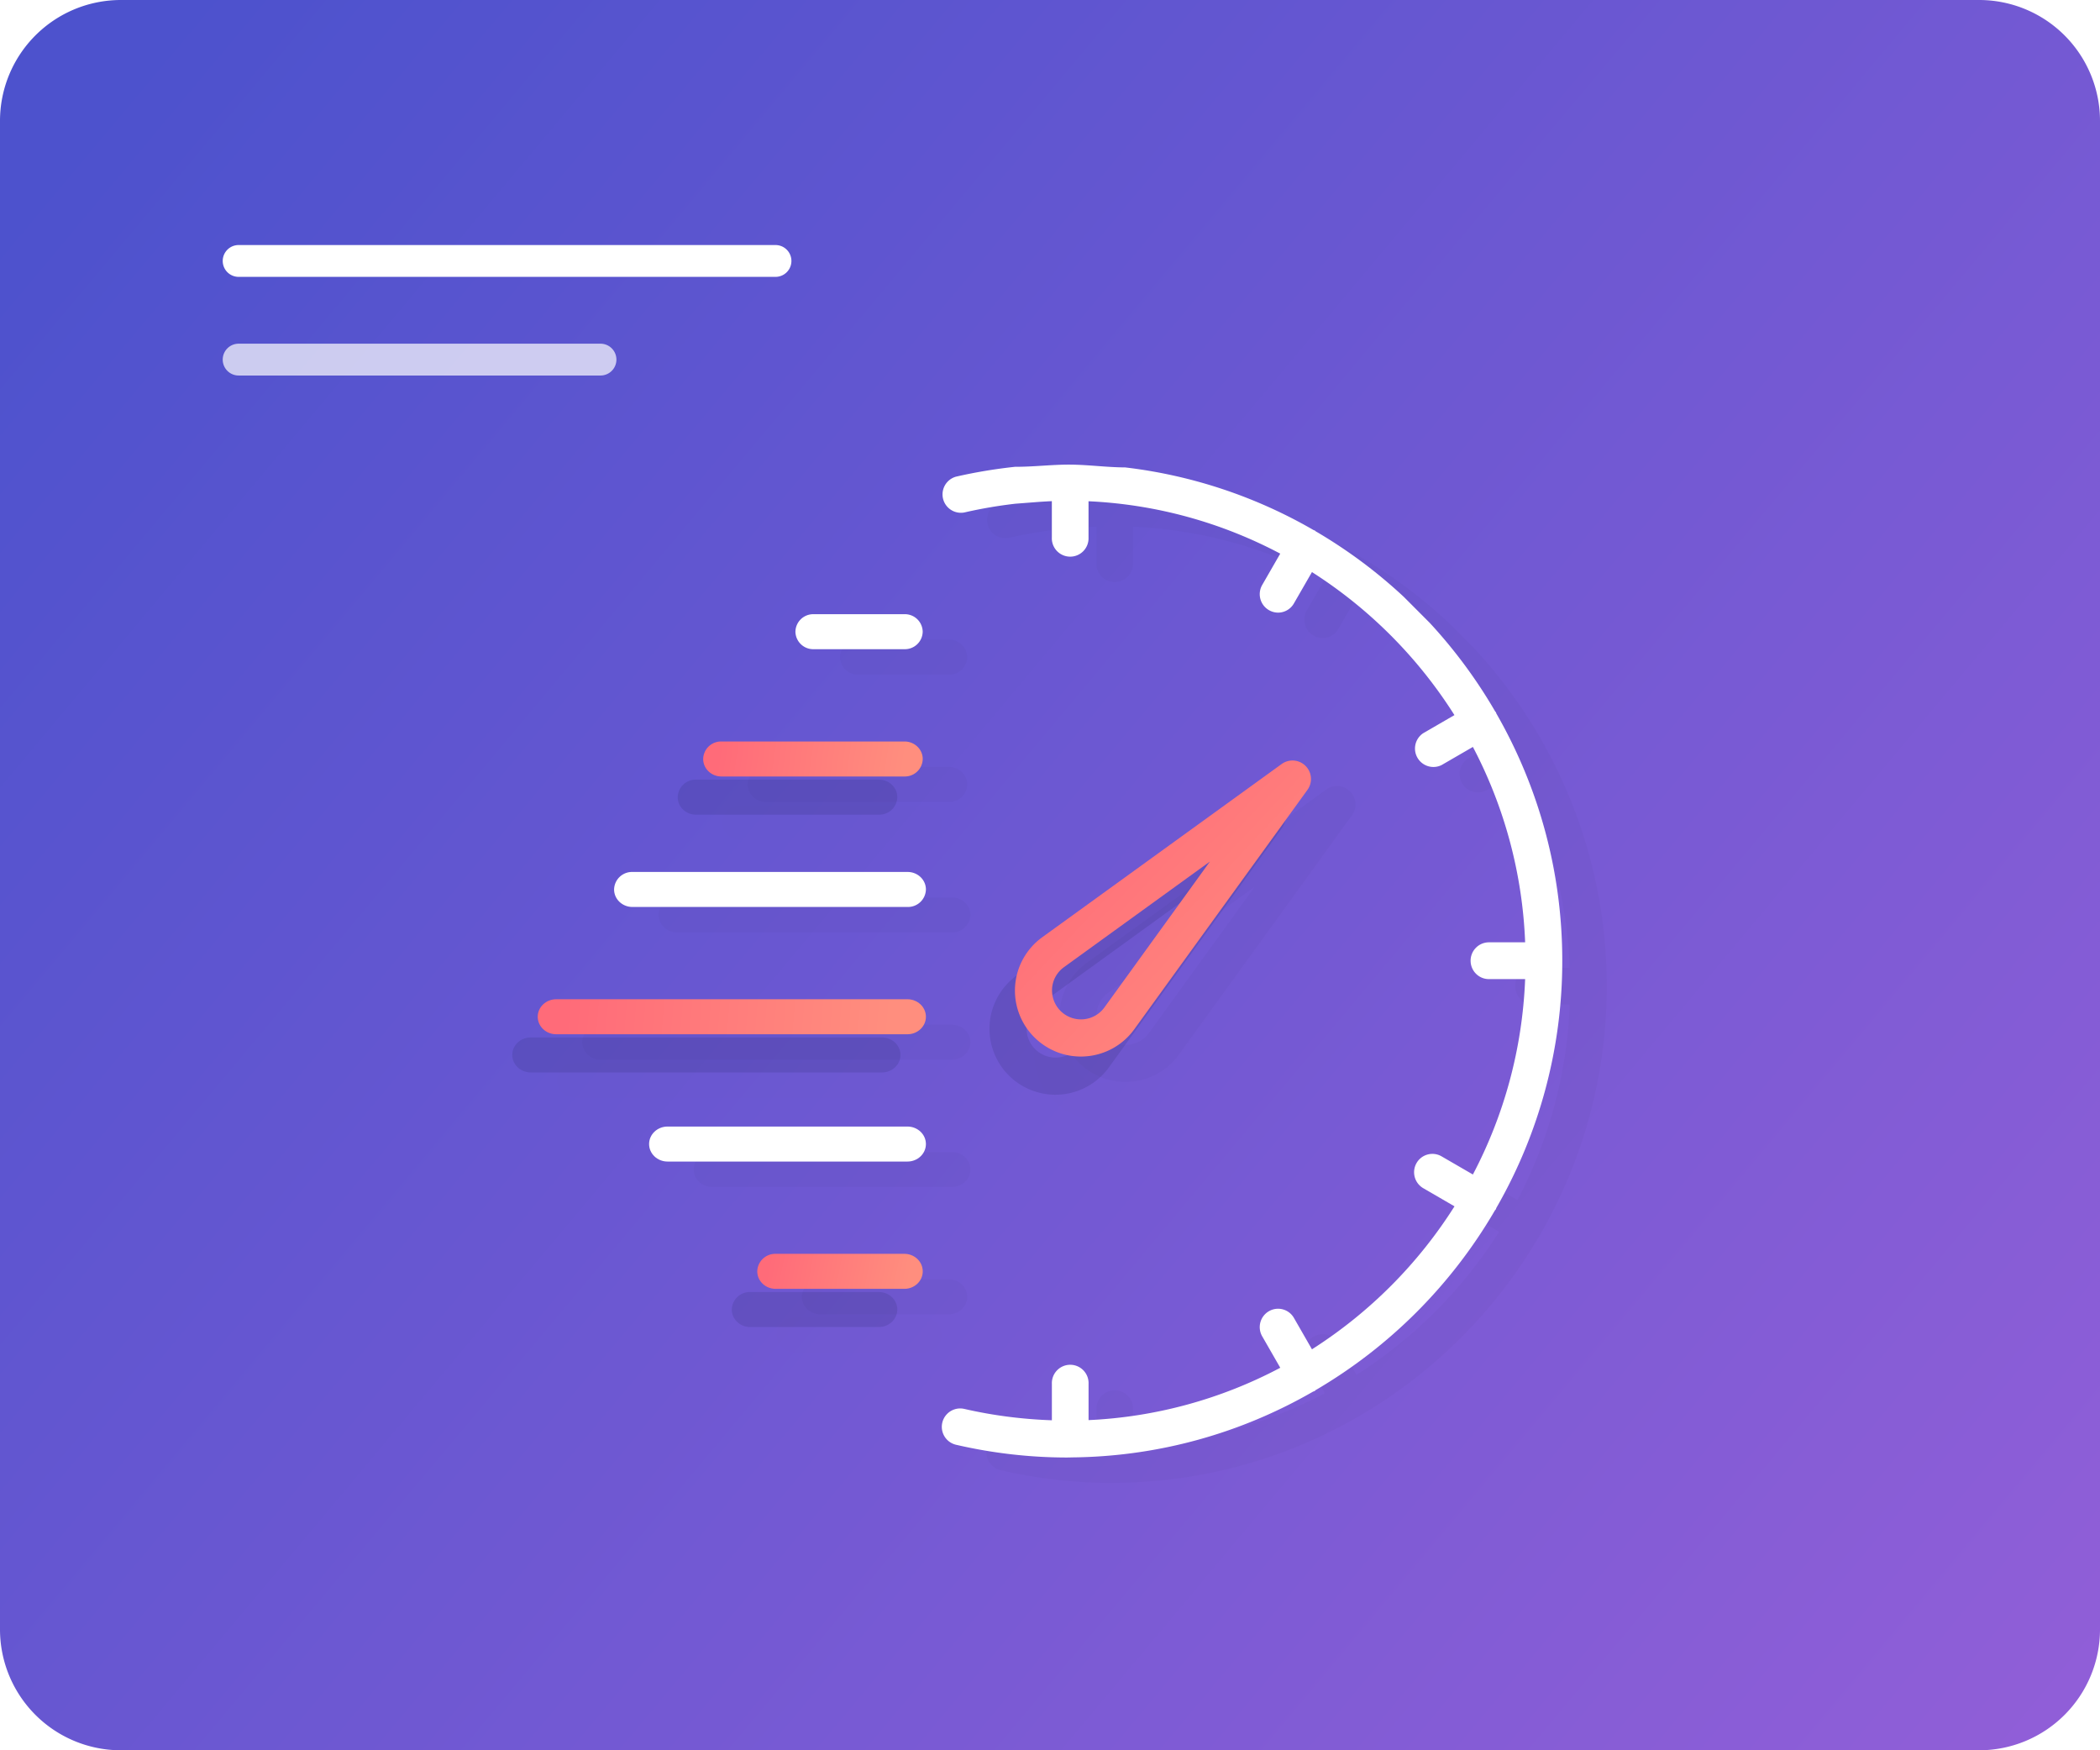 <svg xmlns="http://www.w3.org/2000/svg" xmlns:xlink="http://www.w3.org/1999/xlink" width="660" height="550" viewBox="0 0 660 550"><defs><path id="sln4a" d="M464.65 1645.59a9.07 9.07 0 0 1 3.7-6.64l45.91-33.22-33.2 45.9a9.1 9.1 0 0 1-16.4-6.04zm10.68 21.35a20.68 20.68 0 0 0 15.14-8.48l54.43-75.24a5.81 5.81 0 0 0-8.12-8.12l-75.25 54.44a20.68 20.68 0 0 0-2.46 31.4 20.66 20.66 0 0 0 16.26 6z"/><path id="sln4b" d="M418.25 1568h-57.5a5.62 5.62 0 0 0-5.75 5.5c0 3.04 2.57 5.5 5.75 5.5h57.5a5.62 5.62 0 0 0 5.75-5.5c0-3.04-2.57-5.5-5.75-5.5z"/><path id="sln4c" d="M419.19 1649H308.81c-3.21 0-5.81 2.46-5.81 5.5s2.6 5.5 5.81 5.5h110.38c3.21 0 5.81-2.46 5.81-5.5s-2.6-5.5-5.81-5.5z"/><path id="sln4d" d="M418.22 1729h-40.44a5.64 5.64 0 0 0-5.78 5.5c0 3.04 2.58 5.5 5.78 5.5h40.44c3.2 0 5.78-2.46 5.78-5.5s-2.58-5.5-5.78-5.5z"/><path id="sln4e" d="M450.65 1637.59a9.07 9.07 0 0 1 3.7-6.64l45.91-33.22-33.2 45.9a9.1 9.1 0 0 1-16.4-6.04zm10.68 21.35a20.68 20.68 0 0 0 15.14-8.48l54.43-75.24a5.81 5.81 0 0 0-8.12-8.12l-75.25 54.44a20.68 20.68 0 0 0-2.46 31.4 20.66 20.66 0 0 0 16.26 6z"/><path id="sln4f" d="M404.25 1560h-57.5a5.62 5.62 0 0 0-5.75 5.5c0 3.04 2.57 5.5 5.75 5.5h57.5a5.62 5.62 0 0 0 5.75-5.5c0-3.04-2.57-5.5-5.75-5.5z"/><path id="sln4g" d="M405.19 1641H294.81c-3.21 0-5.81 2.46-5.81 5.5s2.6 5.5 5.81 5.5h110.38c3.21 0 5.81-2.46 5.81-5.5s-2.6-5.5-5.81-5.5z"/><path id="sln4h" d="M404.22 1721h-40.44a5.64 5.64 0 0 0-5.78 5.5c0 3.04 2.58 5.5 5.78 5.5h40.44c3.2 0 5.78-2.46 5.78-5.5s-2.58-5.5-5.78-5.5z"/><path id="sln4i" d="M120 1365a38 38 0 0 1 38-38h584a38 38 0 0 1 38 38v474a38 38 0 0 1-38 38H158a38 38 0 0 1-38-38z"/><path id="sln4k" d="M190 1409a5 5 0 0 1 5-5h168.73a5 5 0 0 1 0 10H195a5 5 0 0 1-5-5z"/><path id="sln4l" d="M190 1440a5 5 0 0 1 5-5h113.73a5 5 0 0 1 0 10H195a5 5 0 0 1-5-5z"/><path id="sln4o" d="M604.28 1559.2c-.06-.12-.06-.24-.12-.36-.07-.12-.18-.18-.26-.3a157.15 157.15 0 0 0-20.54-27.8l-8.15-8.17a156.52 156.52 0 0 0-27.71-20.62c-.11-.08-.18-.19-.3-.26-.11-.07-.24-.06-.36-.12a154.16 154.16 0 0 0-59.2-19.69c-5.96-.03-11.44-.84-17.4-.88-5.57-.03-11.62.72-17.18.68-6.23.67-12.44 1.69-18.58 3.1a5.78 5.78 0 0 0 2.57 11.26c5.3-1.22 10.66-2.13 16.02-2.75l6.19-.48c1.89-.15 3.63-.25 5.32-.33v11.43a5.77 5.77 0 1 0 11.53 0v-11.4c21.67 1 42.1 6.85 60.25 16.46l-5.68 9.87a5.8 5.8 0 0 0 4.98 8.67c2 0 3.94-1.04 5-2.9l5.67-9.84a145.43 145.43 0 0 1 44.78 44.94l-9.8 5.68a5.79 5.79 0 0 0 5.76 10.02l9.84-5.7a143.87 143.87 0 0 1 16.42 61.4h-11.38a5.77 5.77 0 0 0-5.76 5.77c0 3.2 2.57 5.79 5.76 5.79h11.38c-.87 22.09-6.7 42.91-16.42 61.4l-9.84-5.7a5.74 5.74 0 0 0-7.87 2.1 5.8 5.8 0 0 0 2.11 7.9l9.82 5.7a145.43 145.43 0 0 1-44.8 44.93l-5.66-9.85a5.74 5.74 0 0 0-7.87-2.12 5.78 5.78 0 0 0-2.1 7.9l5.67 9.87a142.58 142.58 0 0 1-60.25 16.45v-11.38a5.77 5.77 0 1 0-11.53 0v11.43c-9.2-.32-18.43-1.48-27.52-3.57a5.78 5.78 0 1 0-2.58 11.27c11.5 2.66 23.26 4 34.91 4l.84-.02.1.02c.05 0 .09-.03.14-.03 27.7-.19 53.69-7.7 76.17-20.66.18-.08.37-.12.55-.22.11-.07.18-.18.28-.26a157 157 0 0 0 56.32-56.43c.11-.16.25-.28.35-.45.07-.13.06-.25.12-.37a155.4 155.4 0 0 0 20.73-77.69c0-28.27-7.57-54.79-20.72-77.68z"/><path id="sln4p" d="M418.29 1528H389.7a5.6 5.6 0 0 0-5.71 5.5 5.6 5.6 0 0 0 5.71 5.5h28.58a5.6 5.6 0 0 0 5.71-5.5 5.6 5.6 0 0 0-5.71-5.5z"/><path id="sln4s" d="M419.24 1609h-86.48a5.63 5.63 0 0 0-5.76 5.5c0 3.04 2.58 5.5 5.76 5.5h86.48a5.63 5.63 0 0 0 5.76-5.5c0-3.04-2.58-5.5-5.76-5.5z"/><path id="sln4v" d="M419.2 1689h-75.4c-3.2 0-5.8 2.46-5.8 5.5s2.6 5.5 5.8 5.5h75.4c3.2 0 5.8-2.46 5.8-5.5s-2.6-5.5-5.8-5.5z"/><path id="sln4B" d="M590.28 1551.2c-.06-.12-.06-.24-.12-.36-.07-.12-.18-.18-.26-.3a157.15 157.15 0 0 0-20.54-27.8l-8.15-8.17a156.52 156.52 0 0 0-27.71-20.62c-.11-.08-.18-.19-.3-.26-.11-.07-.24-.06-.36-.12a154.16 154.16 0 0 0-59.2-19.69c-5.96-.03-11.44-.84-17.4-.88-5.57-.03-11.62.72-17.18.68-6.23.67-12.44 1.69-18.58 3.1a5.78 5.78 0 0 0 2.57 11.26c5.3-1.22 10.66-2.13 16.02-2.75l6.19-.48c1.89-.15 3.63-.25 5.32-.33v11.43a5.77 5.77 0 1 0 11.53 0v-11.4c21.67 1 42.1 6.85 60.25 16.46l-5.68 9.87a5.8 5.8 0 0 0 4.98 8.67c2 0 3.94-1.04 5-2.9l5.67-9.84a145.43 145.43 0 0 1 44.78 44.94l-9.8 5.68a5.79 5.79 0 0 0 5.76 10.02l9.84-5.7a143.87 143.87 0 0 1 16.42 61.4h-11.38a5.77 5.77 0 0 0-5.76 5.77c0 3.2 2.57 5.79 5.76 5.79h11.38c-.87 22.09-6.7 42.91-16.42 61.4l-9.84-5.7a5.74 5.74 0 0 0-7.87 2.1 5.8 5.8 0 0 0 2.11 7.9l9.82 5.7a145.43 145.43 0 0 1-44.8 44.93l-5.66-9.85a5.74 5.74 0 0 0-7.87-2.12 5.78 5.78 0 0 0-2.1 7.9l5.67 9.87a142.58 142.58 0 0 1-60.25 16.45v-11.38a5.77 5.77 0 1 0-11.53 0v11.43c-9.2-.32-18.43-1.48-27.52-3.57a5.78 5.78 0 1 0-2.58 11.27c11.5 2.66 23.26 4 34.91 4l.84-.02.1.02c.05 0 .09-.03.14-.03 27.7-.19 53.69-7.7 76.17-20.66.18-.08.37-.12.55-.22.11-.07.18-.18.28-.26a157 157 0 0 0 56.32-56.43c.11-.16.25-.28.35-.45.07-.13.06-.25.12-.37a155.4 155.4 0 0 0 20.73-77.69c0-28.27-7.57-54.79-20.72-77.68z"/><path id="sln4C" d="M404.29 1520H375.7a5.6 5.6 0 0 0-5.71 5.5 5.6 5.6 0 0 0 5.71 5.5h28.58a5.6 5.6 0 0 0 5.71-5.5 5.6 5.6 0 0 0-5.71-5.5z"/><path id="sln4G" d="M405.24 1601h-86.48a5.63 5.63 0 0 0-5.76 5.5c0 3.04 2.58 5.5 5.76 5.5h86.48a5.63 5.63 0 0 0 5.76-5.5c0-3.04-2.58-5.5-5.76-5.5z"/><path id="sln4K" d="M405.2 1681h-75.4c-3.2 0-5.8 2.46-5.8 5.5s2.6 5.5 5.8 5.5h75.4c3.2 0 5.8-2.46 5.8-5.5s-2.6-5.5-5.8-5.5z"/><linearGradient id="sln4j" x1="154.36" x2="844.02" y1="1358.4" y2="1936.12" gradientUnits="userSpaceOnUse"><stop offset="0" stop-color="#4d52cd"/><stop offset="1" stop-color="#9960d9"/></linearGradient><mask id="sln4n" width="2" height="2" x="-1" y="-1"><path fill="#fff" d="M453 1574h93v93h-93z"/><use xlink:href="#sln4a"/></mask><filter id="sln4m" width="185" height="189" x="403" y="1532" filterUnits="userSpaceOnUse"><feOffset dx="-8" dy="12" in="SourceGraphic" result="FeOffset1440Out"/><feGaussianBlur in="FeOffset1440Out" result="FeGaussianBlur1441Out" stdDeviation="12.8 12.8"/></filter><mask id="sln4r" width="2" height="2" x="-1" y="-1"><path fill="#fff" d="M355 1568h69v11h-69z"/><use xlink:href="#sln4b"/></mask><filter id="sln4q" width="161" height="107" x="305" y="1526" filterUnits="userSpaceOnUse"><feOffset dx="-8" dy="12" in="SourceGraphic" result="FeOffset1466Out"/><feGaussianBlur in="FeOffset1466Out" result="FeGaussianBlur1467Out" stdDeviation="12.8 12.8"/></filter><mask id="sln4u" width="2" height="2" x="-1" y="-1"><path fill="#fff" d="M303 1649h122v11H303z"/><use xlink:href="#sln4c"/></mask><filter id="sln4t" width="214" height="107" x="253" y="1607" filterUnits="userSpaceOnUse"><feOffset dx="-8" dy="12" in="SourceGraphic" result="FeOffset1487Out"/><feGaussianBlur in="FeOffset1487Out" result="FeGaussianBlur1488Out" stdDeviation="12.8 12.8"/></filter><mask id="sln4x" width="2" height="2" x="-1" y="-1"><path fill="#fff" d="M372 1729h52v11h-52z"/><use xlink:href="#sln4d"/></mask><filter id="sln4w" width="144" height="107" x="322" y="1687" filterUnits="userSpaceOnUse"><feOffset dx="-8" dy="12" in="SourceGraphic" result="FeOffset1508Out"/><feGaussianBlur in="FeOffset1508Out" result="FeGaussianBlur1509Out" stdDeviation="12.8 12.8"/></filter><mask id="sln4z" width="2" height="2" x="-1" y="-1"><path fill="#fff" d="M439 1566h93v93h-93z"/><use xlink:href="#sln4e"/></mask><filter id="sln4y" width="185" height="189" x="389" y="1524" filterUnits="userSpaceOnUse"><feOffset dx="-8" dy="12" in="SourceGraphic" result="FeOffset1526Out"/><feGaussianBlur in="FeOffset1526Out" result="FeGaussianBlur1527Out" stdDeviation="12.8 12.8"/></filter><linearGradient id="sln4A" x1="523.49" x2="445.72" y1="1659" y2="1586.03" gradientUnits="userSpaceOnUse"><stop offset="0" stop-color="#ff8e7e"/><stop offset="1" stop-color="#ff6b79"/></linearGradient><mask id="sln4E" width="2" height="2" x="-1" y="-1"><path fill="#fff" d="M341 1560h69v11h-69z"/><use xlink:href="#sln4f"/></mask><filter id="sln4D" width="161" height="107" x="291" y="1518" filterUnits="userSpaceOnUse"><feOffset dx="-8" dy="12" in="SourceGraphic" result="FeOffset1555Out"/><feGaussianBlur in="FeOffset1555Out" result="FeGaussianBlur1556Out" stdDeviation="12.8 12.8"/></filter><linearGradient id="sln4F" x1="403.69" x2="345.99" y1="1571" y2="1562.37" gradientUnits="userSpaceOnUse"><stop offset="0" stop-color="#ff8e7e"/><stop offset="1" stop-color="#ff6b79"/></linearGradient><mask id="sln4I" width="2" height="2" x="-1" y="-1"><path fill="#fff" d="M289 1641h122v11H289z"/><use xlink:href="#sln4g"/></mask><filter id="sln4H" width="214" height="107" x="239" y="1599" filterUnits="userSpaceOnUse"><feOffset dx="-8" dy="12" in="SourceGraphic" result="FeOffset1579Out"/><feGaussianBlur in="FeOffset1579Out" result="FeGaussianBlur1580Out" stdDeviation="12.8 12.8"/></filter><linearGradient id="sln4J" x1="399.84" x2="297.82" y1="1652" y2="1643.37" gradientUnits="userSpaceOnUse"><stop offset="0" stop-color="#ff8e7e"/><stop offset="1" stop-color="#ff6b79"/></linearGradient><mask id="sln4M" width="2" height="2" x="-1" y="-1"><path fill="#fff" d="M358 1721h52v11h-52z"/><use xlink:href="#sln4h"/></mask><filter id="sln4L" width="144" height="107" x="308" y="1679" filterUnits="userSpaceOnUse"><feOffset dx="-8" dy="12" in="SourceGraphic" result="FeOffset1603Out"/><feGaussianBlur in="FeOffset1603Out" result="FeGaussianBlur1604Out" stdDeviation="12.8 12.8"/></filter><linearGradient id="sln4N" x1="405.24" x2="361.76" y1="1732" y2="1723.37" gradientUnits="userSpaceOnUse"><stop offset="0" stop-color="#ff8e7e"/><stop offset="1" stop-color="#ff6b79"/></linearGradient></defs><g><g transform="translate(-120 -1327)"><g><use fill="url(#sln4j)" xlink:href="#sln4i"/></g><g><use fill="#fff" xlink:href="#sln4k"/></g><g opacity=".7"><use fill="#fff" xlink:href="#sln4l"/></g><g opacity=".15"><g opacity=".15"><g filter="url(#sln4m)"><use fill="none" stroke-opacity=".13" stroke-width="0" mask="url(&quot;#sln4n&quot;)" xlink:href="#sln4a"/><use fill="#151948" fill-opacity=".13" xlink:href="#sln4a"/></g><use xlink:href="#sln4a"/></g><g opacity=".15"><use xlink:href="#sln4o"/></g><g opacity=".15"><use xlink:href="#sln4p"/></g><g opacity=".15"><g filter="url(#sln4q)"><use fill="none" stroke-opacity=".13" stroke-width="0" mask="url(&quot;#sln4r&quot;)" xlink:href="#sln4b"/><use fill="#151948" fill-opacity=".13" xlink:href="#sln4b"/></g><use xlink:href="#sln4b"/></g><g opacity=".15"><use xlink:href="#sln4s"/></g><g opacity=".15"><g filter="url(#sln4t)"><use fill="none" stroke-opacity=".13" stroke-width="0" mask="url(&quot;#sln4u&quot;)" xlink:href="#sln4c"/><use fill="#151948" fill-opacity=".13" xlink:href="#sln4c"/></g><use xlink:href="#sln4c"/></g><g opacity=".15"><use xlink:href="#sln4v"/></g><g opacity=".15"><g filter="url(#sln4w)"><use fill="none" stroke-opacity=".13" stroke-width="0" mask="url(&quot;#sln4x&quot;)" xlink:href="#sln4d"/><use fill="#151948" fill-opacity=".13" xlink:href="#sln4d"/></g><use xlink:href="#sln4d"/></g></g><g><g><g filter="url(#sln4y)"><use fill="none" stroke-opacity=".13" stroke-width="0" mask="url(&quot;#sln4z&quot;)" xlink:href="#sln4e"/><use fill="#151948" fill-opacity=".13" xlink:href="#sln4e"/></g><use fill="url(#sln4A)" xlink:href="#sln4e"/></g><g><use fill="#fff" xlink:href="#sln4B"/></g><g><use fill="#fff" xlink:href="#sln4C"/></g><g><g filter="url(#sln4D)"><use fill="none" stroke-opacity=".13" stroke-width="0" mask="url(&quot;#sln4E&quot;)" xlink:href="#sln4f"/><use fill="#151948" fill-opacity=".13" xlink:href="#sln4f"/></g><use fill="url(#sln4F)" xlink:href="#sln4f"/></g><g><use fill="#fff" xlink:href="#sln4G"/></g><g><g filter="url(#sln4H)"><use fill="none" stroke-opacity=".13" stroke-width="0" mask="url(&quot;#sln4I&quot;)" xlink:href="#sln4g"/><use fill="#151948" fill-opacity=".13" xlink:href="#sln4g"/></g><use fill="url(#sln4J)" xlink:href="#sln4g"/></g><g><use fill="#fff" xlink:href="#sln4K"/></g><g><g filter="url(#sln4L)"><use fill="none" stroke-opacity=".13" stroke-width="0" mask="url(&quot;#sln4M&quot;)" xlink:href="#sln4h"/><use fill="#151948" fill-opacity=".13" xlink:href="#sln4h"/></g><use fill="url(#sln4N)" xlink:href="#sln4h"/></g></g></g></g></svg>